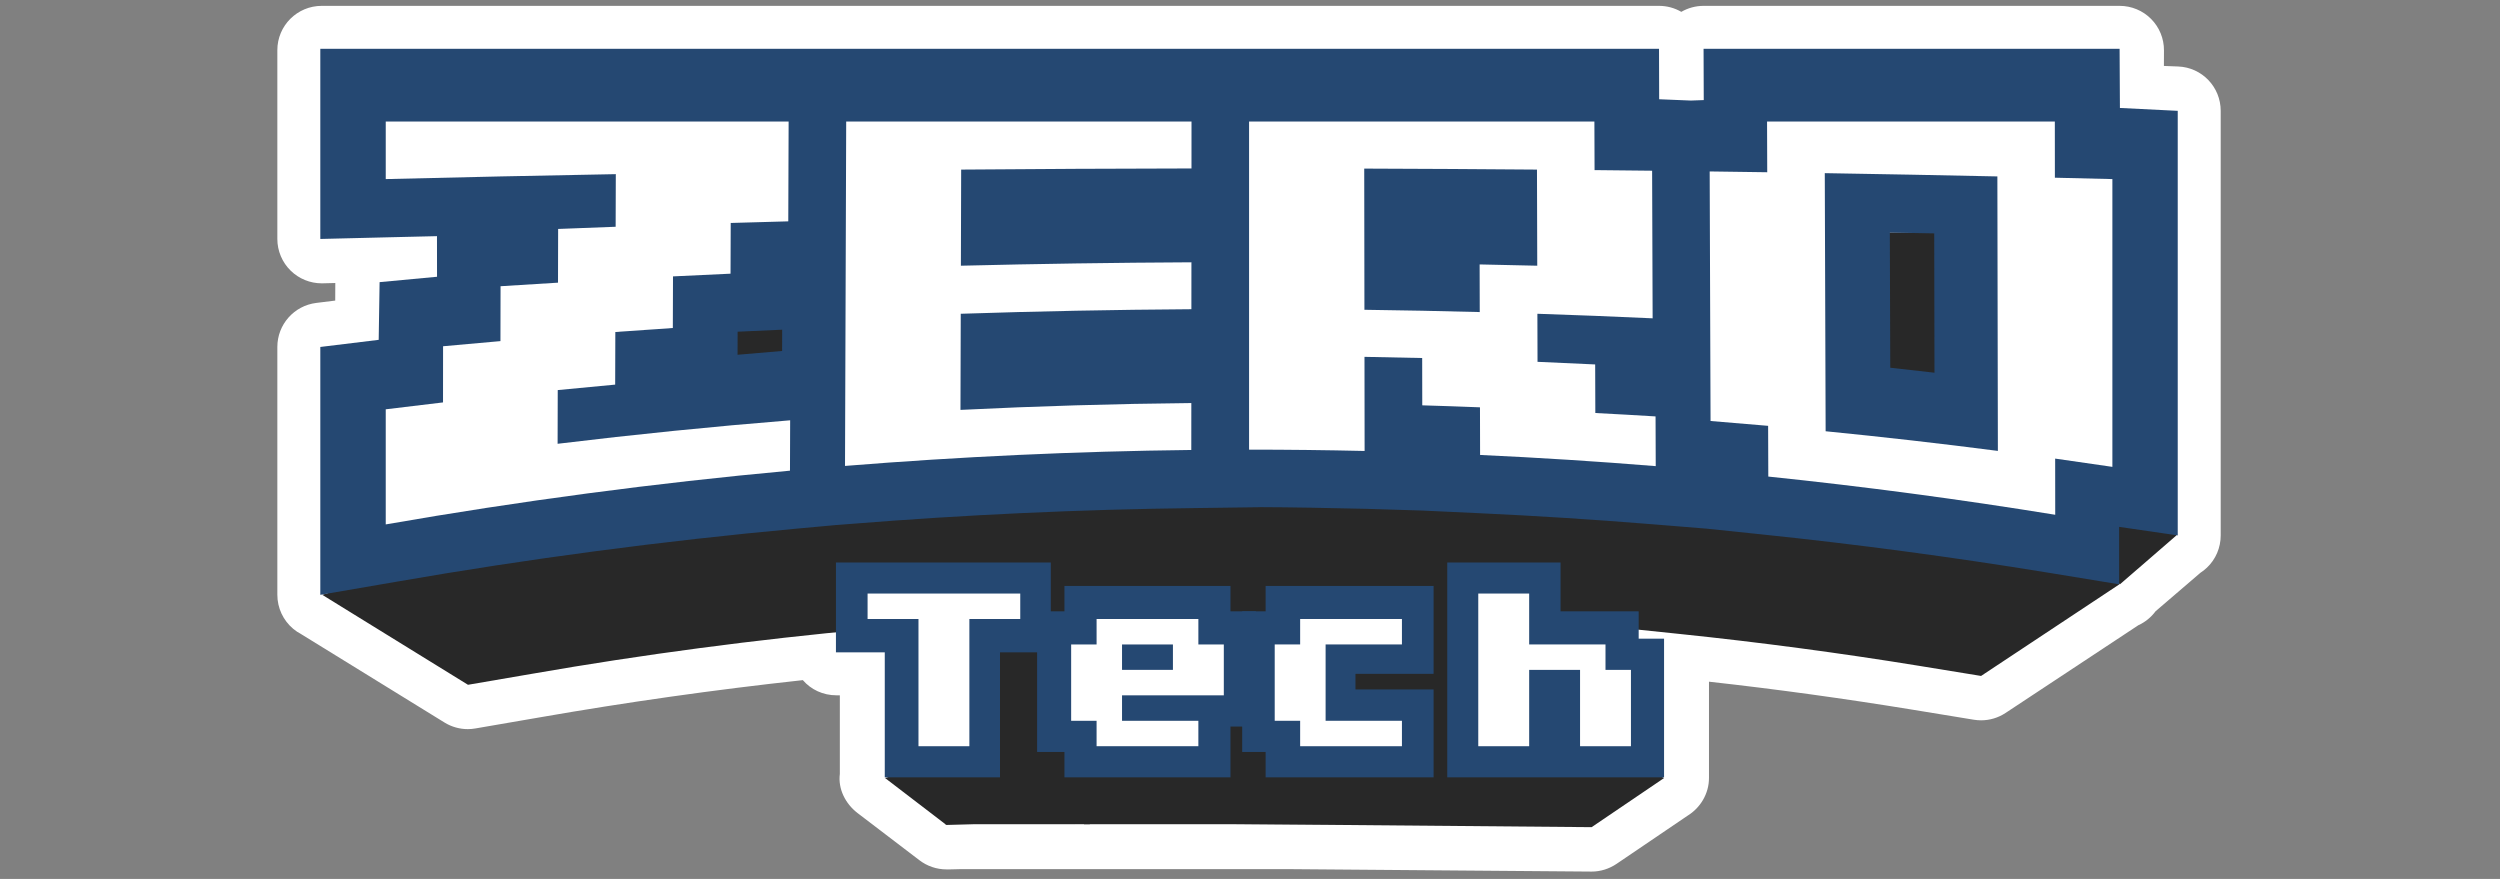 <?xml version="1.0" encoding="utf-8"?>
<!-- Generator: Adobe Illustrator 16.0.3, SVG Export Plug-In . SVG Version: 6.00 Build 0)  -->
<!DOCTYPE svg PUBLIC "-//W3C//DTD SVG 1.1//EN" "http://www.w3.org/Graphics/SVG/1.1/DTD/svg11.dtd">
<svg version="1.1" xmlns="http://www.w3.org/2000/svg" xmlns:xlink="http://www.w3.org/1999/xlink" x="0px" y="0px" width="1280px"
	 height="450px" viewBox="0 0 1280 450" enable-background="new 0 0 1280 450" xml:space="preserve">
<rect x="0" y="0" width="1280" height="450" fill="#808080" stroke="none"/>
<g id="Capa_1" display="none">
	<g id="Capa_3" display="inline">
		<g>
			<path fill="#FFFFFF" d="M1215.621,7.119H30v150.694l43.137-1.021l-8.542,31.965l-10.037,1.243
				c-2.762,0.342-14.804,1.799-24.558,2.978v183.664l108.78,66.182l48.571-8.195c69.478-12.127,141.327-21.642,213.467-28.264
				l21.207-1.913l8.349-0.628c60.58-4.896,121.854-7.733,182.04-8.431l35.914-0.502c19.758,0.068,36.48,0.456,54.186,0.867
				l1.072,0.024l30.592,0.921l30.367,1.392c30.822,1.421,61.93,3.4,92.459,5.885l29.527,2.395l29.719,3.087
				c50.35,5.235,101.139,12.002,150.957,20.108l45.912,7.646L1250,337.99V41.423l-35.77,1.462L1215.621,7.119z"/>
			<g>
				<path fill="#282828" d="M1141.367,333.075V164.557l-31.26-0.502l-0.406-30.69H886.486l0.098,26.462l-6.918-0.266l-16.996,0.078
					l-0.082-26.274H646.557h-38.278H430.505h-37.849H143.909V233.3l35.998-0.874c8.79-0.219,18.09-0.429,26.918-0.634l0.082,21.788
					l-30.786,2.89l-0.691,30.947c-0.212,0.027-31.521,3.827-31.521,3.827v46.817l-93.206,28.747l93.206,57.419l41.066-7.026
					c70.661-12.332,143.202-21.909,214.619-28.466l21.018-1.917l8.347-0.638c60.746-4.906,122.25-7.786,183.214-8.489l33.738-0.474
					v-0.038c21.258,0.048,38.906,0.461,58.1,0.903l30.723,0.921l30.633,1.409c30.916,1.424,62.242,3.413,93.063,5.92l29.568,2.393
					l30.082,3.126c50.604,5.26,101.74,12.071,151.979,20.247l39.818,6.488l84.217-60.582L1141.367,333.075z M392.104,293.403
					c-7.958,0.646-15.927,1.313-23.909,2.024l0.042-12.372l23.909-1.08L392.104,293.403z M986.66,302.389l-0.242-72.529
					c7.941,0.147,15.889,0.298,23.826,0.451l0.137,74.753C1002.477,304.144,994.564,303.251,986.66,302.389z"/>
				<path fill="#282828" d="M1234.574,328.883V57.872l-36.488-0.71l0.225-36.625H932.75l0.115,31.597l-8.232-0.262l-20.219,0.009
					l-0.098-31.343H647.303h-45.543H390.26h-45.028H50.703v119.116l42.123-1.037c10.452-0.26,21.17-0.512,31.672-0.756l-0.08,25.921
					l-36.715,3.439l-0.16,36.819c-0.256,0.031-36.841,4.552-36.841,4.552v158.216l48.154-8.363
					c84.066-14.67,170.016-26.065,254.982-33.864l24.827-2.28l9.843-0.758c72.271-5.837,145.903-9.268,218.436-10.103l40.6-0.562
					v-0.046c22.891,0.055,45.783,0.549,68.613,1.073l36.299,1.098l36.316,1.675c36.775,1.693,73.986,4.063,110.656,7.044
					l35.143,2.847l35.773,3.722c60.203,6.259,121.035,14.36,180.809,24.082l41.383,6.75l5.957-4.285l-0.139-31.407L1234.574,328.883
					z M344.578,211.163c-9.468,0.77-18.951,1.563-28.446,2.408l0.048-14.719l28.444-1.286L344.578,211.163z M1051.926,221.852
					l-0.289-86.29c9.447,0.174,18.904,0.354,28.348,0.539l0.16,88.937C1070.744,223.941,1061.328,222.878,1051.926,221.852z"/>
				<g>
					<path fill="#FFFFFF" d="M238.422,98.284c-48.966,0.888-97.917,1.938-146.85,3.15c0-12.246,0-24.489,0-36.736
						c85.723,0,171.442,0,257.165,0c-0.075,21.239-0.15,42.478-0.225,63.716c-12.248,0.322-24.496,0.668-36.742,1.031
						c-0.038,10.792-0.078,21.582-0.113,32.376c-12.244,0.544-24.484,1.121-36.725,1.727c-0.037,10.982-0.073,21.967-0.111,32.95
						c-12.233,0.809-24.469,1.656-36.699,2.545c-0.033,11.195-0.067,22.392-0.101,33.587c-12.224,1.109-24.446,2.271-36.66,3.485
						c-0.03,11.428-0.058,22.854-0.087,34.28c49.388-5.997,98.879-10.994,148.439-14.995c-0.039,10.72-0.075,21.439-0.113,32.157
						c-86.319,7.925-172.402,19.359-258.028,34.303c0-24.489,0-48.981,0-73.474c12.18-1.517,24.368-2.979,36.561-4.393
						c0.009-11.954,0.024-23.907,0.036-35.859c12.202-1.133,24.412-2.223,36.624-3.273c0.022-11.68,0.044-23.36,0.063-35.04
						c12.222-0.786,24.448-1.546,36.674-2.271c0.029-11.431,0.055-22.858,0.085-34.287c12.233-0.485,24.469-0.95,36.708-1.395
						C238.354,120.674,238.388,109.479,238.422,98.284z"/>
					<path fill="#FFFFFF" d="M605.823,184.498c-49.09,0.322-98.169,1.294-147.223,2.91c-0.061,20.448-0.117,40.9-0.177,61.352
						c49.089-2.426,98.217-3.878,147.357-4.363c-0.007,9.983-0.015,19.968-0.022,29.949c-73.745,0.85-147.467,4.244-221.039,10.184
						c0.251-73.275,0.503-146.556,0.753-219.83c73.475,0,146.949,0,220.423,0c-0.008,9.982-0.013,19.965-0.02,29.948
						c-49.007,0.081-98.014,0.323-147.017,0.729c-0.059,20.452-0.118,40.902-0.177,61.354c49.038-1.209,98.094-1.938,147.154-2.181
						C605.834,164.531,605.828,174.515,605.823,184.498z"/>
					<path fill="#FFFFFF" d="M716.307,214.901c0.027,20.026,0.053,40.054,0.078,60.081c-24.578-0.564-49.162-0.848-73.748-0.848
						c0-69.813,0-139.624,0-209.438c73.475,0,146.955,0,220.43,0c0.029,10.336,0.061,20.673,0.098,31.009
						c12.248,0.121,24.496,0.252,36.744,0.394c0.109,31.406,0.217,62.81,0.324,94.215c-24.512-1.132-49.027-2.1-73.557-2.907
						c0.027,10.225,0.061,20.448,0.09,30.676c12.268,0.505,24.531,1.061,36.795,1.667c0.031,10.336,0.066,20.672,0.1,31.01
						c12.818,0.656,25.631,1.378,38.443,2.165c0.035,10.578,0.072,21.157,0.109,31.737c-37.338-3.034-74.713-5.411-112.109-7.137
						c-0.027-10.135-0.049-20.268-0.076-30.402c-12.275-0.485-24.557-0.91-36.834-1.272c-0.021-10.065-0.039-20.128-0.059-30.191
						C740.861,215.356,728.584,215.104,716.307,214.901z M716.15,94.738c0.039,30.04,0.082,60.081,0.117,90.124
						c24.543,0.322,49.082,0.808,73.611,1.453c-0.021-10.134-0.047-20.269-0.072-30.403c12.264,0.242,24.525,0.516,36.781,0.816
						c-0.057-20.451-0.117-40.902-0.174-61.354C789.662,95.072,752.906,94.858,716.15,94.738z"/>
					<path fill="#FFFFFF" d="M1157.217,315.711c-60.859-9.899-121.939-18.031-183.148-24.396
						c-0.037-10.791-0.07-21.581-0.109-32.372c-12.246-1.092-24.492-2.122-36.744-3.093c-0.188-53.097-0.375-106.196-0.563-159.293
						c12.248,0.161,24.492,0.332,36.734,0.515c-0.035-10.792-0.07-21.581-0.109-32.373c61.23,0,122.459,0,183.689,0
						c0.012,11.952,0.021,23.905,0.033,35.856c12.238,0.284,24.469,0.576,36.705,0.88c0,61.23,0,122.459,0,183.689
						c-12.17-1.818-24.344-3.575-36.527-5.271C1157.188,291.804,1157.203,303.756,1157.217,315.711z M1120.291,99.738
						c-36.713-0.788-73.438-1.485-110.17-2.092c0.182,54.917,0.365,109.833,0.547,164.749c36.701,3.637,73.352,7.819,109.941,12.548
						C1120.504,216.541,1120.398,158.14,1120.291,99.738z"/>
				</g>
				<polyline fill="#282828" points="1109.873,418.588 1234.574,328.883 1227.01,308.431 1186.438,304.956 				"/>
			</g>
		</g>
	</g>
</g>
<g id="Capa_2">
	<path fill="#FFFFFF" d="M660.672,445H491.723l-6.386,0.152c-0.264,0.008-0.529-0.023-0.792-0.023c-5,0-9.871-1.666-13.847-4.724
		l-31.645-24.13c-6.189-4.757-10.054-12.334-9.054-20.028V356h-1.733c-6.883,0-13.051-2.934-17.218-7.771
		c-45.488,4.947-90.707,11.385-134.692,19.061l-32.988,5.683c-1.275,0.22-2.558,0.342-3.836,0.342
		c-4.187,0-8.318-1.147-11.924-3.372l-73.406-45.258c-1.451-0.757-2.829-1.674-4.104-2.746c-5.134-4.317-8.098-10.68-8.098-17.389
		V177.644c0-11.47,8.55-21.141,19.934-22.549c0,0,4.346-0.536,9.702-1.198l0.039-8.997l-6.397,0.158
		c-0.186,0.004-0.373,0.006-0.559,0.006c-5.922,0-11.617-2.313-15.866-6.458c-4.383-4.276-6.854-10.14-6.854-16.262V25.682
		C142,13.134,152.172,3,164.72,3h684.7c4.158,0,8.055,1.116,11.406,3.066C864.261,4.075,868.187,3,872.226,3h213.009
		c6.044,0,11.839,2.39,16.104,6.673c4.264,4.284,6.645,10.081,6.616,16.125l-0.037,7.967l7.296,0.28
		C1127.411,34.513,1137,44.537,1137,56.746v217.385c0,6.248-2.514,12.218-7.052,16.51c-1.053,0.996-2.161,1.879-3.363,2.646
		l-22.923,19.672c-2.285,3.085-5.326,5.572-8.856,7.181l-67.975,44.903c-3.735,2.467-8.094,3.762-12.52,3.762
		c-1.218,0-2.439-0.1-3.657-0.297l-31.782-5.207C944.487,357.705,910,352.914,875,349.024v49.259c0,8.19-4.48,15.367-10.979,19.366
		l-36.273,24.6c-3.766,2.561-8.253,3.999-12.804,3.999C814.878,446.248,660.672,445,660.672,445z"/>
	<g>
		<path fill="#282828" d="M1039,142.322l-24.793,0.446L1014.164,119H835.121l0.074,20.374l-5.55-0.639l-13.632,0.702L815.95,119
			H642.665h-30.703H469.366H439.01H240v78.459l28.615-0.699c7.051-0.175,14.385-0.344,21.463-0.51l0.002,17.477l-24.729,2.317
			l-0.306,24.826c-0.173,0.022-25.046,3.071-25.046,3.071v37.551l-75.018,23.057l74.626,46.062l32.88-5.639
			c56.678-9.891,114.833-17.572,172.117-22.833l16.84-1.537l6.689-0.511c48.726-3.938,99.482-6.248,148.384-6.809l28.481-0.38
			v-0.032c16,0.036,29.781,0.369,45.174,0.727l23.936,0.738l24.206,1.13c24.798,1.142,49.753,2.735,74.474,4.748l23.624,1.92
			l24.089,2.506c40.593,4.222,81.583,9.681,121.88,16.237l31.931,5.209l70.814-46.917L1039,277.494V142.322z M438.566,245.674
			c-6.384,0.516-12.78,1.051-19.179,1.624l0.032-9.927l19.178-0.867L438.566,245.674z M915.469,252.878l-0.192-58.178
			c6.369,0.118,12.743,0.238,19.11,0.363l0.107,59.961C928.155,254.286,921.81,253.57,915.469,252.878z"/>
		<polygon fill="#282828" points="1097.493,246.603 1071.591,256.33 1062.731,282.347 1085.403,299.168 1114.325,274.131 		"/>
	</g>
	<path fill="#254872" d="M1115,56.746l-29.605-1.468L1085.234,25H872.226l0.092,26.245l-6.603,0.241l-16.219-0.666L849.42,25
		H643.263H606.73H437.086h-36.119H164v97.346l34.148-0.832c8.383-0.208,17.161-0.411,25.583-0.606l0.028,20.791l-29.406,2.757
		l-0.464,29.536c-0.206,0.025-29.888,3.652-29.888,3.652v126.905l38.984-6.706c67.429-11.768,136.554-20.907,204.704-27.16
		l20.007-1.83l7.94-0.61c57.969-4.682,117.826-7.433,176.006-8.103l33.358-0.45v-0.033c16,0.041,35.948,0.435,54.262,0.858
		l28.73,0.878l28.941,1.346c29.499,1.357,59.248,3.259,88.662,5.648l28.141,2.281l28.673,2.988
		c48.29,5.019,96.862,11.517,144.808,19.319l37.783,6.192v-29.41l30,4.373V56.746z M377.665,169.83l22.813-1.03l-0.036,10.904
		c-7.597,0.616-15.202,1.255-22.814,1.935L377.665,169.83z M967.817,188.279l-0.226-69.213c7.572,0.139,15.16,0.283,22.732,0.429
		l0.131,71.337C982.913,189.953,975.362,189.1,967.817,188.279z"/>
	<g>
		<path fill="#FFFFFF" d="M315.292,89.164c-39.274,0.708-78.542,1.552-117.792,2.525c0-9.824,0-19.643,0-29.469
			c68.76,0,137.518,0,206.278,0c-0.06,17.04-0.122,34.073-0.18,51.11c-9.827,0.261-19.649,0.533-29.471,0.828
			c-0.033,8.654-0.062,17.309-0.09,25.967c-9.823,0.438-19.643,0.899-29.46,1.384c-0.027,8.812-0.058,17.621-0.087,26.429
			c-9.814,0.648-19.63,1.332-29.438,2.041c-0.025,8.983-0.056,17.961-0.081,26.943c-9.808,0.893-19.61,1.824-29.408,2.796
			c-0.022,9.164-0.044,18.33-0.068,27.499c39.617-4.814,79.312-8.819,119.066-12.029c-0.033,8.596-0.061,17.194-0.091,25.792
			c-69.242,6.361-138.288,15.532-206.97,27.519c0-19.646,0-39.293,0-58.939c9.772-1.216,19.547-2.388,29.327-3.523
			c0.008-9.586,0.02-19.175,0.029-28.76c9.79-0.911,19.58-1.784,29.375-2.628c0.018-9.368,0.036-18.738,0.056-28.105
			c9.8-0.632,19.606-1.242,29.413-1.822c0.022-9.169,0.044-18.334,0.067-27.502c9.813-0.392,19.631-0.764,29.444-1.12
			C315.239,107.122,315.266,98.139,315.292,89.164z"/>
		<path fill="#FFFFFF" d="M609.991,158.316c-39.374,0.26-78.744,1.037-118.088,2.333c-0.047,16.405-0.097,32.81-0.141,49.215
			c39.373-1.946,78.783-3.114,118.198-3.501c-0.008,8.009-0.013,16.016-0.021,24.022c-59.149,0.681-118.287,3.401-177.297,8.167
			c0.202-58.774,0.404-117.554,0.606-176.331c58.932,0,117.869,0,176.803,0c-0.005,8.009-0.007,16.016-0.016,24.026
			c-39.307,0.063-78.618,0.256-117.923,0.584c-0.047,16.404-0.095,32.809-0.14,49.211c39.332-0.97,78.677-1.554,118.034-1.749
			C610.002,142.302,609.996,150.31,609.991,158.316z"/>
		<path fill="#FFFFFF" d="M698.615,182.704c0.019,16.062,0.04,32.126,0.063,48.192c-19.717-0.453-39.434-0.683-59.156-0.683
			c0-55.998,0-111.996,0-167.993c58.936,0,117.873,0,176.809,0c0.025,8.292,0.054,16.583,0.083,24.873
			c9.821,0.1,19.644,0.206,29.47,0.317c0.088,25.191,0.174,50.379,0.261,75.571c-19.663-0.905-39.327-1.682-59.002-2.333
			c0.026,8.203,0.051,16.405,0.07,24.607c9.841,0.404,19.678,0.85,29.514,1.338c0.024,8.292,0.057,16.582,0.082,24.874
			c10.283,0.526,20.558,1.104,30.835,1.736c0.031,8.485,0.06,16.972,0.089,25.458c-29.945-2.435-59.93-4.341-89.928-5.726
			c-0.021-8.128-0.035-16.256-0.058-24.386c-9.848-0.392-19.697-0.731-29.548-1.019c-0.015-8.075-0.03-16.148-0.044-24.219
			C718.308,183.07,708.461,182.865,698.615,182.704z M698.486,86.32c0.033,24.094,0.066,48.191,0.098,72.289
			c19.685,0.259,39.365,0.648,59.043,1.167c-0.016-8.13-0.039-16.261-0.059-24.389c9.839,0.192,19.673,0.414,29.504,0.656
			c-0.043-16.403-0.096-32.807-0.141-49.211C757.452,86.586,727.973,86.416,698.486,86.32z"/>
		<path fill="#FFFFFF" d="M1052.275,263.563c-48.817-7.938-97.811-14.462-146.906-19.564c-0.028-8.66-0.06-17.314-0.09-25.972
			c-9.82-0.873-19.642-1.697-29.475-2.478c-0.148-42.59-0.299-85.181-0.45-127.772c9.822,0.129,19.646,0.267,29.467,0.412
			c-0.028-8.656-0.055-17.311-0.087-25.968c49.112,0,98.228,0,147.341,0c0.008,9.588,0.018,19.177,0.026,28.763
			c9.815,0.229,19.627,0.461,29.439,0.706c0,49.114,0,98.225,0,147.342c-9.757-1.46-19.528-2.867-29.295-4.231
			C1052.255,244.389,1052.266,253.974,1052.275,263.563z M1022.657,90.328c-29.449-0.632-58.904-1.189-88.367-1.674
			c0.145,44.047,0.288,88.099,0.436,132.147c29.438,2.916,58.836,6.27,88.186,10.063
			C1022.828,184.021,1022.742,137.174,1022.657,90.328z"/>
	</g>
	<polyline fill="#282828" points="628.009,314.789 656.125,314.221 642.966,305.133 616.934,305.512 	"/>
	<g>
		<polygon fill="#282828" points="804,344 804,336 773,336 773,314 709,314 709,324 641.31,324 637.495,324 570,324 570,314 
			465,314 465,370 484,370 484,422 550,422 550,413 555,413 555,422 637.495,422 641.31,422 708.706,422 722.693,422 814,422 
			814,344 		"/>
		<polyline fill="#282828" points="484.545,422.375 453.17,398.36 490.013,386 571.812,386 788.184,386 795.958,411.629 		"/>
		<polyline fill="#282828" points="513.761,420.88 541.203,393.271 759.687,386 828.293,386 851.98,398.368 814.906,423.51 		"/>
		<polyline fill="#282828" points="550,422 558,422 558,410.26 537.245,411.539 		"/>
	</g>
	<g>
		<polygon fill="#254872" points="453,398 453,334 428,334 428,288 538,288 538,334 512,334 512,398 		"/>
		<polygon fill="#254872" points="545,398 545,385 531,385 531,313 545,313 545,300 630,300 630,313 643,313 643,372 630,372 
			630,398 		"/>
		<polygon fill="#254872" points="648,398 648,385 636,385 636,313 648,313 648,300 734,300 734,345 694,345 694,353 734,353 
			734,398 		"/>
		<polygon fill="#254872" points="741,398 741,288 799,288 799,313 839,313 839,327 852,327 852,398 		"/>
	</g>
	<path fill="#FFFFFF" d="M522.37,316.926h-26.052v65.139h-26.057v-65.139h-26.059v-13.029h78.168V316.926z"/>
	<path fill="#FFFFFF" d="M626.597,356.011h-52.115v13.03h39.085v13.023h-52.113v-13.023H548.43v-39.087h13.024v-13.028h52.113
		v13.028h13.029V356.011z M600.541,342.981v-13.027h-26.059v13.027H600.541z"/>
	<path fill="#FFFFFF" d="M717.789,382.064h-52.111v-13.023h-13.025v-39.087h13.025v-13.028h52.111v13.028h-39.081v39.087h39.081
		V382.064z"/>
	<path fill="#FFFFFF" d="M835.043,382.064H808.99v-39.083h-26.056v39.083h-26.061v-78.168h26.061v26.058h39.08v13.027h13.028
		V382.064z"/>
</g>
<g id="Capa_3_1_">
</g>
</svg>
